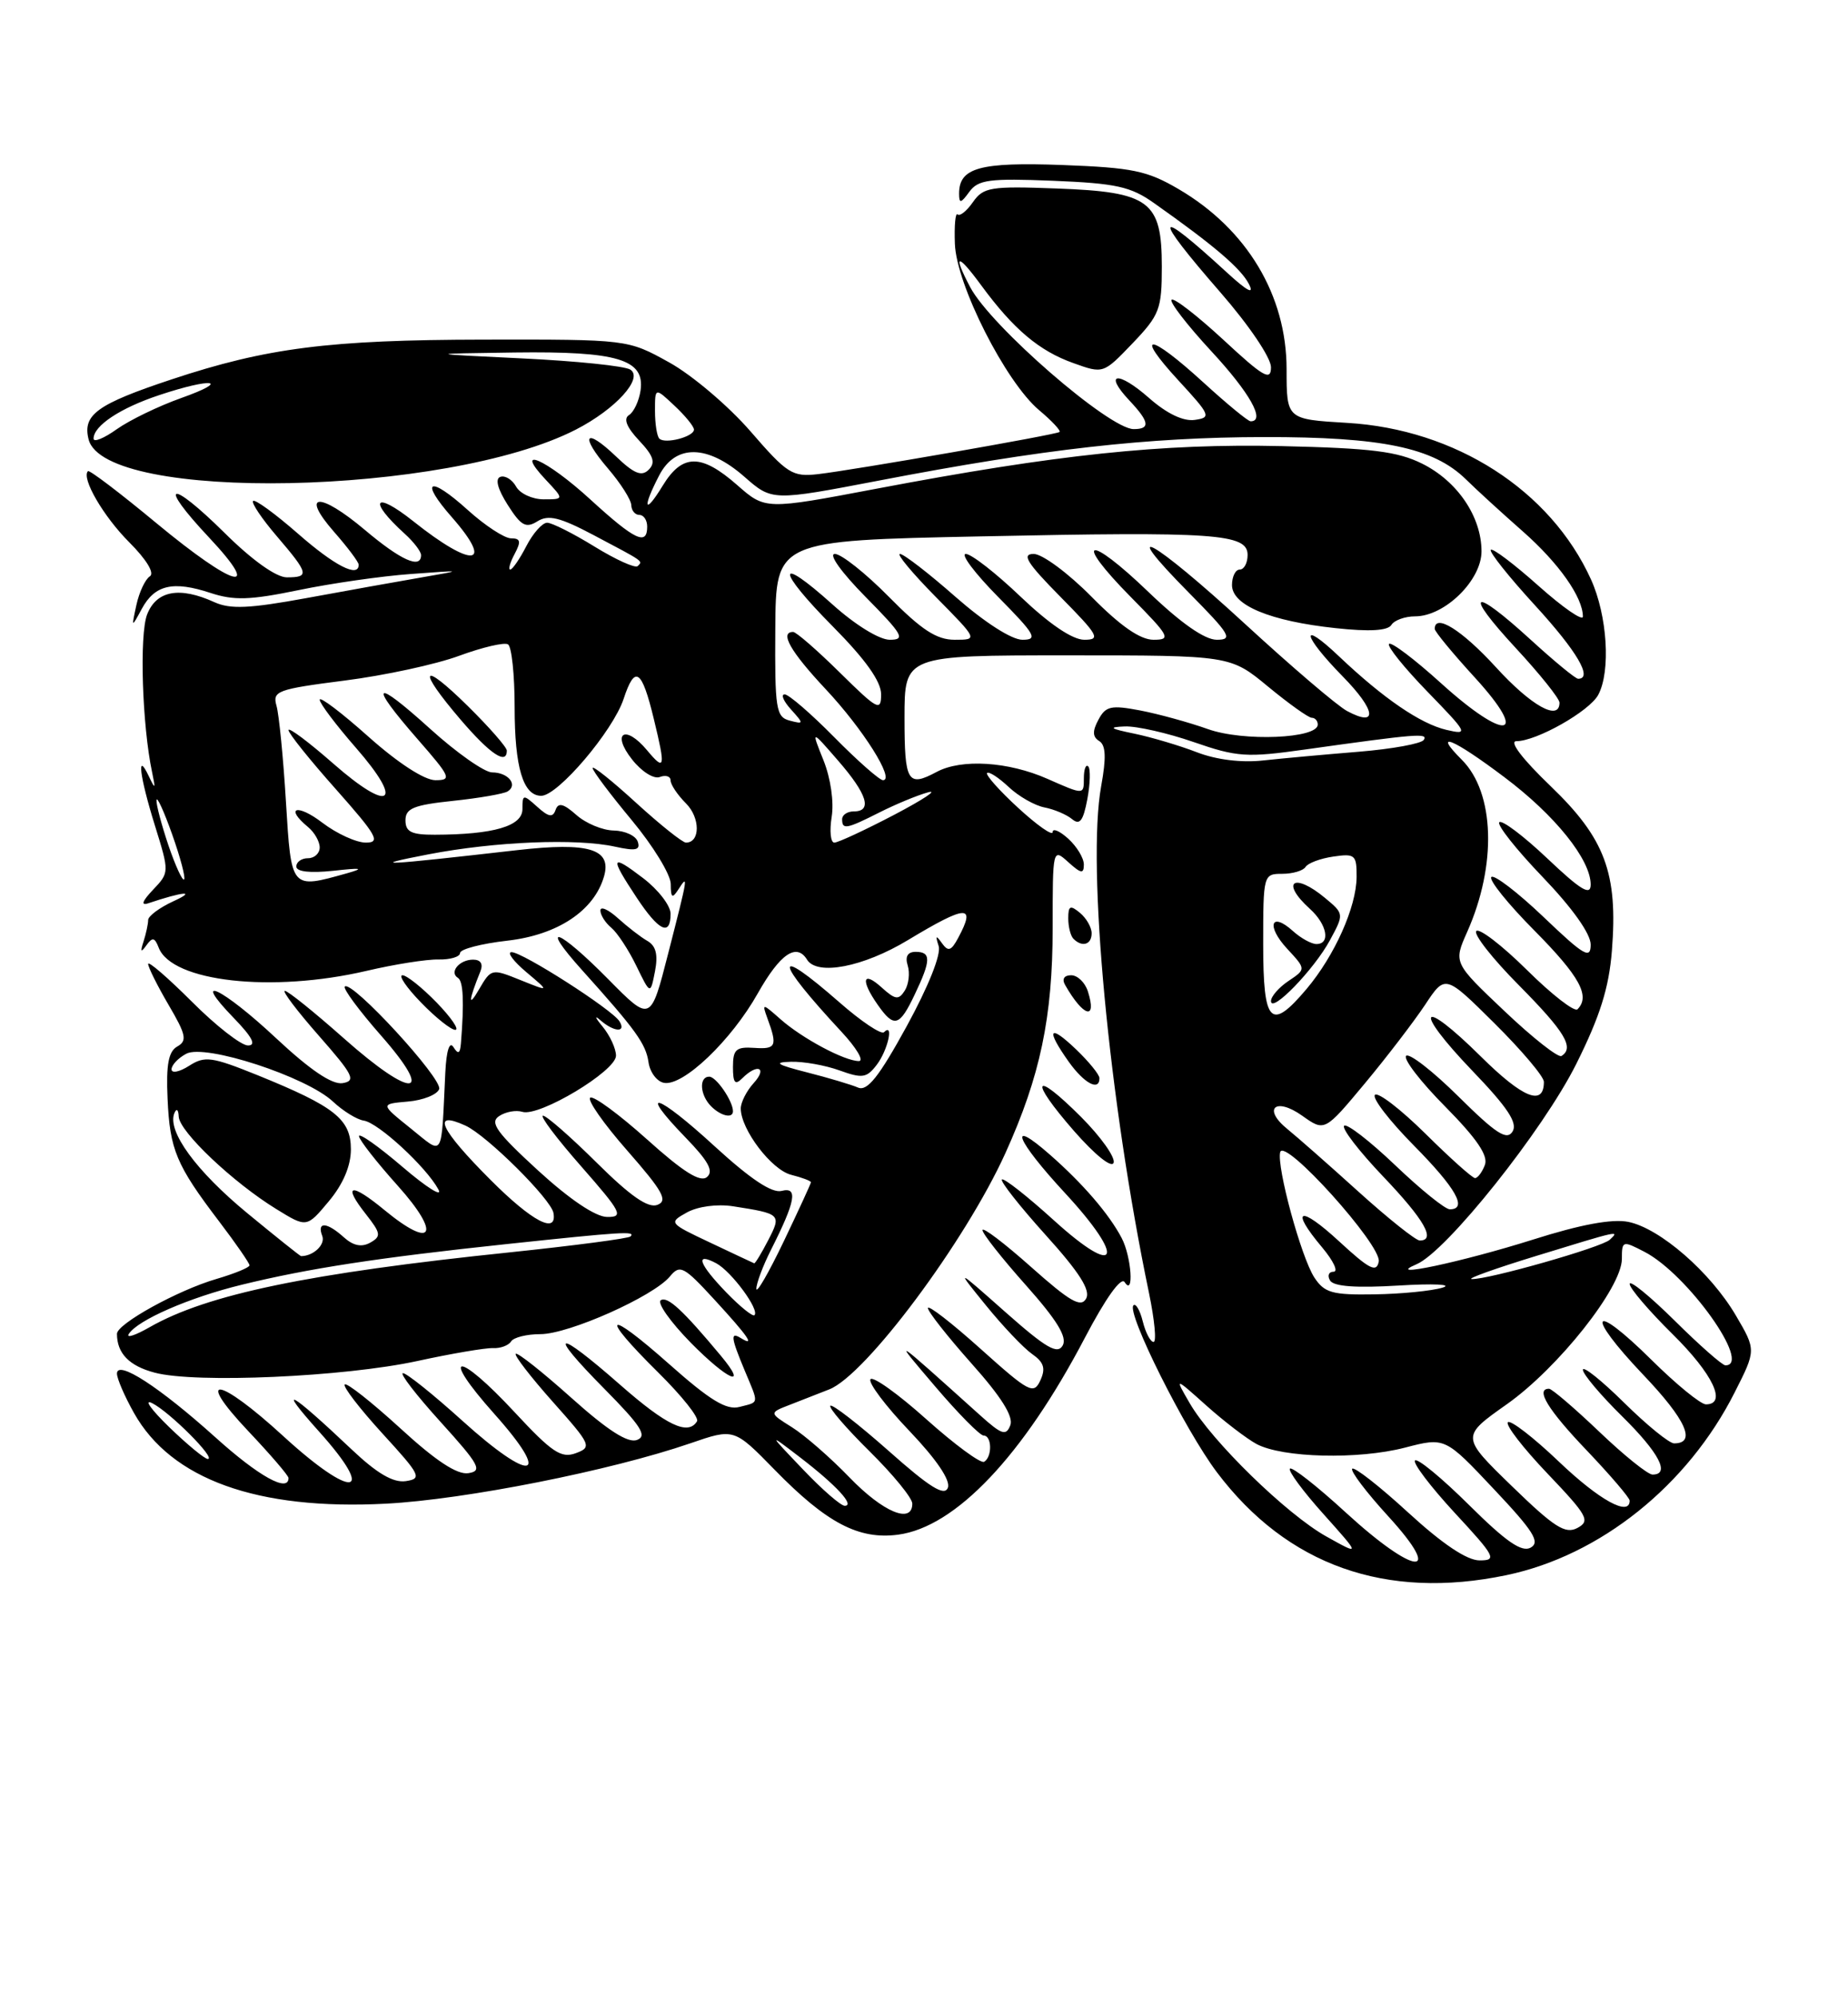 <?xml version="1.0" encoding="UTF-8" standalone="no"?>
<!DOCTYPE svg PUBLIC "-//W3C//DTD SVG 1.1//EN" "http://www.w3.org/Graphics/SVG/1.1/DTD/svg11.dtd" >
<svg xmlns="http://www.w3.org/2000/svg" xmlns:xlink="http://www.w3.org/1999/xlink" version="1.1" viewBox="0 0 237 256">
 <g >
 <path fill="currentColor"
d=" M 193.20 201.89 C 205.22 199.38 216.43 190.41 222.46 178.48 C 225.22 173.04 225.22 173.04 222.62 168.61 C 219.36 163.06 212.88 157.43 208.82 156.61 C 206.74 156.20 202.72 156.94 196.61 158.88 C 187.51 161.75 177.22 163.94 181.67 162.04 C 185.50 160.42 197.91 144.86 202.15 136.37 C 205.19 130.28 206.34 126.63 206.72 121.87 C 207.51 111.92 205.85 107.47 198.85 100.75 C 195.23 97.28 193.50 95.00 194.47 95.00 C 197.06 95.00 203.84 91.16 204.97 89.06 C 206.59 86.03 206.14 78.90 204.04 74.27 C 198.84 62.83 186.65 55.01 172.75 54.20 C 165.00 53.74 165.00 53.74 165.00 47.32 C 165.00 37.85 159.92 29.38 151.17 24.25 C 147.11 21.87 145.24 21.49 136.25 21.15 C 125.66 20.76 123.00 21.49 123.00 24.81 C 123.00 26.12 123.22 26.09 124.31 24.59 C 125.45 23.03 126.87 22.84 135.06 23.17 C 143.13 23.50 145.01 23.91 148.00 26.03 C 155.66 31.43 159.14 34.40 160.17 36.41 C 160.89 37.81 159.98 37.34 157.37 34.95 C 148.00 26.34 147.66 27.32 156.50 37.46 C 160.17 41.67 163.00 45.85 163.00 47.07 C 163.00 48.88 162.05 48.34 156.89 43.55 C 153.52 40.44 150.54 38.13 150.25 38.42 C 149.96 38.70 152.26 41.68 155.36 45.03 C 160.29 50.35 162.34 54.00 160.39 54.00 C 160.05 54.00 157.32 51.75 154.31 49.00 C 147.37 42.66 145.37 42.50 151.12 48.75 C 155.25 53.23 155.37 53.52 153.22 53.82 C 151.76 54.03 149.64 53.02 147.36 51.01 C 143.37 47.50 141.46 47.73 144.83 51.32 C 147.42 54.07 147.56 55.00 145.39 55.00 C 142.26 55.00 127.06 41.81 124.42 36.80 C 122.14 32.47 122.77 32.39 125.86 36.60 C 129.98 42.20 133.27 44.98 137.66 46.54 C 141.50 47.92 141.50 47.91 145.25 44.00 C 148.71 40.38 149.00 39.63 149.00 34.19 C 149.00 25.75 147.46 24.60 135.52 24.16 C 127.04 23.84 126.12 23.99 124.78 25.90 C 123.98 27.05 123.09 27.76 122.81 27.48 C 122.53 27.20 122.37 28.89 122.46 31.24 C 122.64 36.47 128.96 48.95 133.26 52.57 C 134.91 53.95 136.08 55.21 135.88 55.37 C 135.39 55.73 109.64 60.22 104.93 60.77 C 101.62 61.15 100.97 60.74 96.25 55.29 C 93.44 52.05 88.75 48.07 85.82 46.45 C 80.50 43.50 80.50 43.50 62.00 43.53 C 42.21 43.56 34.20 44.58 22.00 48.63 C 12.45 51.80 10.57 53.16 11.36 56.31 C 13.40 64.44 57.28 63.56 73.86 55.06 C 78.96 52.44 82.56 48.47 80.83 47.37 C 80.10 46.91 73.88 46.27 67.00 45.94 C 54.50 45.34 54.50 45.34 66.00 45.18 C 79.20 45.01 82.72 46.06 82.15 50.04 C 81.95 51.39 81.29 52.81 80.67 53.20 C 79.93 53.66 80.35 54.75 81.96 56.46 C 83.82 58.43 84.10 59.30 83.19 60.21 C 82.29 61.11 81.32 60.72 79.02 58.52 C 75.01 54.68 74.29 55.75 77.98 60.06 C 79.60 61.95 80.94 64.06 80.96 64.75 C 80.98 65.44 81.45 66.00 82.00 66.00 C 82.55 66.00 83.00 66.67 83.00 67.50 C 83.00 69.99 81.42 69.24 75.69 64.00 C 70.06 58.85 65.72 56.95 70.00 61.50 C 72.35 64.00 72.35 64.00 69.72 64.00 C 68.28 64.00 66.69 63.27 66.19 62.37 C 65.69 61.47 64.78 60.91 64.17 61.12 C 63.47 61.36 63.82 62.68 65.11 64.71 C 66.82 67.40 67.44 67.74 68.92 66.82 C 70.33 65.94 71.80 66.30 76.10 68.57 C 82.72 72.07 82.45 71.88 81.78 72.56 C 81.47 72.86 78.98 71.74 76.25 70.06 C 73.52 68.38 70.78 67.00 70.17 67.00 C 69.55 67.00 68.35 68.35 67.50 70.00 C 66.65 71.65 65.72 73.00 65.44 73.00 C 65.16 73.00 65.41 72.10 66.00 71.00 C 66.85 69.40 66.76 69.00 65.54 69.00 C 64.70 69.00 62.19 67.36 59.98 65.36 C 55.05 60.91 53.74 61.50 57.94 66.28 C 63.48 72.59 60.63 72.89 52.99 66.80 C 47.98 62.82 47.13 64.09 51.91 68.42 C 53.06 69.46 54.00 70.69 54.00 71.15 C 54.00 72.98 51.41 71.82 46.79 67.92 C 40.95 63.00 38.45 63.16 42.85 68.18 C 44.58 70.15 46.00 72.04 46.00 72.38 C 46.00 74.10 42.92 72.53 38.19 68.38 C 35.28 65.84 32.70 63.96 32.46 64.21 C 32.21 64.45 33.58 66.49 35.51 68.74 C 39.61 73.53 39.72 74.00 36.78 74.00 C 35.42 74.00 32.33 71.80 28.81 68.31 C 21.74 61.32 20.11 61.76 26.78 68.86 C 33.82 76.36 30.08 75.35 20.03 67.03 C 15.40 63.19 11.46 60.20 11.28 60.39 C 10.40 61.27 13.26 66.19 16.58 69.51 C 18.79 71.72 19.85 73.47 19.22 73.87 C 18.64 74.23 17.86 75.87 17.50 77.51 C 16.85 80.50 16.85 80.50 18.20 78.01 C 19.86 74.95 22.21 74.42 27.00 76.00 C 30.00 76.99 32.08 76.92 38.28 75.64 C 42.47 74.77 48.95 73.84 52.70 73.57 C 59.50 73.07 59.50 73.07 54.00 74.02 C 50.98 74.54 44.35 75.73 39.29 76.66 C 31.97 78.00 29.54 78.11 27.49 77.18 C 23.03 75.15 20.07 75.69 18.87 78.75 C 17.86 81.33 18.23 93.00 19.51 99.00 C 19.97 101.17 19.91 101.23 19.09 99.50 C 17.49 96.12 17.90 99.50 19.87 105.82 C 21.73 111.81 21.73 111.83 19.62 114.05 C 18.25 115.49 18.03 116.10 19.00 115.78 C 23.53 114.26 25.29 114.12 22.25 115.51 C 20.46 116.33 19.00 117.42 19.00 117.92 C 19.00 118.42 18.73 119.66 18.41 120.67 C 17.97 122.01 18.06 122.15 18.77 121.17 C 19.54 120.09 19.84 120.14 20.35 121.46 C 22.03 125.84 34.87 127.27 47.00 124.44 C 50.58 123.60 54.74 122.94 56.25 122.98 C 57.76 123.01 59.00 122.63 59.00 122.15 C 59.00 121.66 61.72 120.95 65.05 120.57 C 71.52 119.84 76.21 116.72 77.47 112.31 C 78.47 108.81 75.50 107.92 66.37 108.96 C 48.86 110.96 46.93 111.05 54.96 109.50 C 63.48 107.86 73.93 107.43 78.88 108.52 C 81.53 109.10 82.16 108.97 81.79 107.88 C 81.54 107.12 80.16 106.48 78.72 106.45 C 77.28 106.43 75.12 105.53 73.91 104.45 C 72.26 102.99 71.59 102.83 71.25 103.81 C 70.90 104.82 70.36 104.73 68.90 103.41 C 67.09 101.78 67.00 101.79 67.00 103.71 C 67.00 105.89 63.30 106.97 55.75 106.99 C 52.76 107.00 52.00 106.62 52.00 105.14 C 52.00 103.61 53.05 103.18 58.09 102.65 C 61.43 102.30 64.59 101.75 65.10 101.44 C 66.47 100.59 65.16 99.00 63.11 99.00 C 62.14 99.00 58.56 96.49 55.17 93.42 C 47.88 86.82 47.16 87.43 53.58 94.77 C 57.80 99.60 57.98 100.00 55.83 100.00 C 54.42 99.99 51.03 97.79 47.25 94.42 C 43.81 91.35 41.00 89.22 41.00 89.69 C 41.00 90.15 43.09 92.92 45.63 95.83 C 51.91 103.01 50.07 104.30 42.74 97.87 C 39.58 95.10 37.00 93.17 37.00 93.58 C 37.00 93.99 39.73 97.40 43.08 101.16 C 48.34 107.09 48.85 108.00 46.92 108.00 C 45.69 108.00 43.18 106.85 41.34 105.45 C 38.11 102.98 36.46 103.48 39.50 106.00 C 40.33 106.68 41.00 107.86 41.00 108.62 C 41.00 109.38 40.33 110.00 39.50 110.00 C 38.67 110.00 38.00 110.48 38.00 111.06 C 38.00 111.73 39.74 111.93 42.75 111.61 C 46.38 111.21 46.79 111.28 44.50 111.93 C 37.27 113.95 37.37 114.06 36.67 102.75 C 36.33 97.11 35.78 91.58 35.46 90.46 C 34.92 88.57 35.54 88.34 44.19 87.23 C 49.31 86.58 55.93 85.15 58.90 84.05 C 61.87 82.96 64.68 82.30 65.15 82.59 C 65.62 82.88 66.00 86.50 66.00 90.62 C 66.00 98.37 67.09 102.00 69.41 102.00 C 71.55 102.00 78.62 93.68 79.98 89.57 C 81.43 85.17 82.31 85.76 83.86 92.19 C 85.38 98.45 85.28 98.91 82.98 96.16 C 80.19 92.81 78.36 93.92 81.05 97.33 C 82.27 98.89 83.85 99.89 84.62 99.59 C 85.38 99.30 86.00 99.50 86.00 100.03 C 86.00 100.56 86.89 101.89 87.98 102.98 C 89.82 104.82 89.82 108.00 87.97 108.00 C 87.53 108.00 84.65 105.70 81.58 102.90 C 78.51 100.09 76.00 98.09 76.00 98.44 C 76.00 98.80 78.25 101.79 81.00 105.10 C 83.75 108.40 86.01 112.09 86.02 113.30 C 86.03 115.09 86.21 115.22 87.00 114.00 C 88.29 112.00 88.27 112.16 85.68 122.26 C 83.44 131.01 83.44 131.01 78.01 125.51 C 71.58 119.00 69.04 118.10 74.62 124.31 C 81.54 132.00 82.83 133.79 83.17 136.15 C 83.35 137.43 84.24 138.62 85.15 138.79 C 87.60 139.26 93.78 133.37 97.19 127.31 C 100.05 122.25 102.15 120.81 103.50 123.00 C 104.79 125.09 110.71 123.95 116.43 120.50 C 123.98 115.95 125.20 115.90 122.89 120.20 C 121.99 121.89 121.60 122.01 120.80 120.89 C 120.03 119.81 119.94 119.89 120.38 121.26 C 120.72 122.31 119.07 126.44 116.28 131.54 C 112.73 138.01 111.23 139.90 110.05 139.40 C 109.20 139.03 106.25 138.15 103.50 137.45 C 99.58 136.45 99.13 136.15 101.43 136.09 C 103.04 136.04 105.85 136.54 107.67 137.20 C 110.61 138.26 111.16 138.17 112.46 136.45 C 113.88 134.57 114.66 131.01 113.37 132.30 C 113.02 132.64 110.44 130.92 107.64 128.46 C 99.07 120.97 99.21 122.88 107.92 132.25 C 109.84 134.31 110.84 136.00 110.15 136.00 C 108.32 136.00 102.87 133.09 100.09 130.63 C 97.77 128.58 97.71 128.57 98.41 130.50 C 99.73 134.08 99.54 134.50 96.75 134.31 C 94.40 134.15 94.00 134.50 94.00 136.76 C 94.00 138.81 94.27 139.13 95.20 138.20 C 97.14 136.26 98.47 136.83 96.65 138.83 C 95.74 139.83 95.00 141.30 95.00 142.08 C 95.01 144.77 98.94 149.95 101.47 150.58 C 102.86 150.93 104.00 151.36 104.00 151.53 C 104.00 151.70 102.42 155.12 100.50 159.14 C 98.57 163.16 97.00 165.88 97.00 165.18 C 97.00 164.49 97.84 162.25 98.87 160.21 C 102.03 153.96 102.37 152.09 100.25 152.64 C 99.01 152.97 96.25 151.13 91.67 146.94 C 84.24 140.12 81.65 139.33 87.91 145.79 C 90.86 148.83 91.56 150.12 90.66 150.87 C 89.80 151.58 87.62 150.21 82.98 146.04 C 79.41 142.84 76.14 140.43 75.70 140.69 C 75.27 140.96 77.40 144.01 80.45 147.48 C 85.01 152.68 85.69 153.90 84.31 154.43 C 83.12 154.89 80.86 153.32 76.54 149.04 C 73.19 145.72 70.08 143.00 69.64 143.00 C 69.19 143.00 71.40 145.93 74.54 149.50 C 79.71 155.39 80.02 156.00 77.87 155.98 C 76.38 155.97 73.08 153.75 69.00 150.02 C 63.68 145.14 62.77 143.88 64.00 143.06 C 64.83 142.50 66.17 142.25 67.00 142.51 C 69.17 143.17 79.00 137.28 79.00 135.31 C 79.00 134.40 78.22 132.72 77.28 131.58 C 76.33 130.44 76.19 130.06 76.98 130.75 C 78.73 132.29 80.36 132.39 79.44 130.90 C 78.51 129.39 66.95 121.99 65.59 122.04 C 64.99 122.06 65.85 123.21 67.50 124.60 C 70.50 127.13 70.50 127.13 66.75 125.62 C 63.06 124.13 62.99 124.14 61.44 126.80 C 60.01 129.27 60.08 128.28 61.61 124.50 C 61.99 123.55 61.65 123.00 60.67 123.00 C 58.91 123.00 57.57 124.62 58.73 125.34 C 59.42 125.76 59.54 128.43 59.11 133.75 C 59.00 135.06 58.76 135.17 58.15 134.21 C 57.65 133.41 57.25 134.65 57.11 137.46 C 56.56 148.78 56.99 148.09 52.63 144.60 C 48.77 141.50 48.77 141.50 52.30 141.19 C 54.24 141.03 56.05 140.31 56.32 139.60 C 56.82 138.31 45.09 125.57 44.22 126.45 C 43.96 126.70 46.05 129.52 48.85 132.71 C 55.90 140.72 52.96 140.95 44.09 133.08 C 40.32 129.74 36.92 127.00 36.53 127.00 C 36.15 127.00 38.11 129.59 40.89 132.75 C 45.31 137.78 45.70 138.54 43.93 138.83 C 42.58 139.04 39.78 137.15 35.42 133.08 C 28.52 126.62 24.29 124.61 30.00 130.50 C 32.36 132.94 32.91 134.00 31.80 134.00 C 30.93 134.00 27.69 131.48 24.61 128.39 C 21.52 125.31 19.00 123.13 19.00 123.55 C 19.00 123.98 20.18 126.34 21.62 128.80 C 23.87 132.63 24.03 133.40 22.74 134.13 C 21.61 134.76 21.29 136.44 21.49 140.81 C 21.78 147.37 22.60 149.33 28.13 156.59 C 30.26 159.39 32.00 161.91 32.00 162.18 C 32.00 162.46 30.09 163.24 27.75 163.93 C 22.81 165.37 15.00 169.68 15.00 170.96 C 15.00 173.46 16.57 175.08 19.85 175.94 C 25.09 177.33 44.13 176.48 53.50 174.45 C 57.90 173.49 62.28 172.75 63.23 172.79 C 64.18 172.84 65.22 172.45 65.54 171.94 C 65.86 171.42 67.55 171.00 69.31 171.00 C 72.95 171.00 83.79 166.17 85.91 163.61 C 87.21 162.04 87.68 162.29 91.66 166.62 C 95.98 171.32 96.91 172.68 95.00 171.50 C 93.64 170.66 93.74 171.44 95.50 175.65 C 97.35 180.08 97.41 179.66 94.83 180.33 C 93.17 180.77 91.06 179.49 85.83 174.85 C 77.67 167.61 76.75 168.35 84.45 175.95 C 87.45 178.92 89.68 181.71 89.39 182.17 C 88.25 184.03 85.49 182.72 79.54 177.50 C 71.25 170.22 70.06 170.48 77.46 177.96 C 82.22 182.77 83.04 184.05 81.70 184.56 C 80.54 185.01 77.95 183.35 73.28 179.17 C 69.57 175.85 66.36 173.31 66.14 173.52 C 65.93 173.73 68.07 176.50 70.90 179.68 C 75.82 185.20 75.94 185.48 73.84 186.26 C 71.97 186.95 70.78 186.15 66.03 181.04 C 58.61 173.04 56.26 173.23 63.42 181.25 C 70.91 189.64 68.23 190.18 59.26 182.07 C 55.56 178.73 52.15 176.00 51.68 176.00 C 51.21 176.00 53.38 178.81 56.50 182.25 C 61.49 187.76 61.92 188.54 60.06 188.82 C 58.62 189.04 55.87 187.23 51.33 183.06 C 47.67 179.72 44.47 177.19 44.21 177.45 C 43.95 177.72 46.12 180.53 49.03 183.72 C 53.95 189.09 54.16 189.52 52.04 189.84 C 50.43 190.07 48.37 188.87 45.12 185.80 C 37.15 178.26 35.33 177.26 40.93 183.50 C 48.42 191.84 45.25 192.24 36.34 184.08 C 28.02 176.45 24.82 176.00 31.85 183.44 C 34.68 186.43 37.00 189.13 37.00 189.44 C 37.00 191.35 33.18 189.23 27.65 184.25 C 20.45 177.77 15.00 174.24 15.00 176.06 C 15.00 176.70 15.98 178.97 17.18 181.10 C 21.96 189.62 33.01 193.59 49.50 192.73 C 59.66 192.20 78.36 188.49 88.54 184.99 C 94.14 183.06 94.14 183.06 99.35 188.39 C 106.01 195.21 110.14 197.38 115.20 196.70 C 122.56 195.71 131.21 186.59 139.13 171.47 C 141.78 166.42 143.77 163.62 144.23 164.33 C 145.46 166.27 145.11 161.08 143.85 158.68 C 142.23 155.60 138.89 151.72 134.65 148.00 C 129.12 143.14 130.28 146.11 136.58 152.91 C 144.44 161.40 143.46 163.93 135.21 156.46 C 131.75 153.32 128.72 150.94 128.49 151.18 C 128.26 151.41 130.78 154.61 134.09 158.28 C 138.44 163.09 139.89 165.38 139.29 166.45 C 138.62 167.64 137.21 166.82 132.23 162.39 C 128.80 159.34 126.00 157.21 126.00 157.67 C 126.01 158.13 128.51 161.30 131.57 164.73 C 135.55 169.20 136.89 171.38 136.29 172.45 C 135.62 173.64 134.16 172.79 128.99 168.22 C 122.53 162.50 122.53 162.50 126.44 167.31 C 128.59 169.96 131.25 172.76 132.34 173.53 C 133.88 174.60 134.13 175.39 133.42 176.93 C 132.57 178.78 131.98 178.47 125.75 172.88 C 122.04 169.55 119.00 167.20 119.00 167.66 C 119.01 168.12 121.53 171.32 124.60 174.77 C 128.40 179.02 130.00 181.57 129.57 182.68 C 129.03 184.08 128.47 183.89 125.72 181.42 C 114.19 171.06 114.37 171.18 119.97 177.75 C 122.90 181.19 125.68 184.00 126.15 184.00 C 127.21 184.00 127.27 186.71 126.22 187.36 C 125.79 187.63 122.45 185.17 118.79 181.90 C 115.14 178.63 111.91 176.33 111.63 176.79 C 111.35 177.25 113.59 180.23 116.63 183.41 C 120.11 187.06 121.93 189.75 121.56 190.69 C 121.13 191.82 119.24 190.65 113.96 185.96 C 110.09 182.54 106.73 179.93 106.49 180.18 C 106.25 180.42 108.51 183.05 111.52 186.02 C 114.54 189.00 117.00 192.01 117.00 192.72 C 117.00 195.39 113.26 193.83 108.96 189.38 C 106.51 186.84 103.18 183.94 101.56 182.93 C 98.62 181.09 98.62 181.09 101.31 180.05 C 102.79 179.47 105.06 178.59 106.35 178.08 C 111.03 176.25 123.80 159.13 128.94 147.80 C 133.41 137.93 135.00 130.37 135.00 118.95 C 135.00 108.75 135.01 108.70 137.00 110.50 C 138.64 111.98 139.00 112.04 139.00 110.81 C 139.00 109.98 138.10 108.50 137.00 107.50 C 135.90 106.50 135.00 106.12 135.00 106.65 C 135.00 107.18 133.02 105.79 130.59 103.56 C 128.16 101.33 126.37 99.31 126.59 99.08 C 126.82 98.85 128.06 99.65 129.35 100.86 C 130.63 102.07 132.70 103.25 133.95 103.49 C 135.19 103.73 136.78 104.40 137.49 104.99 C 138.48 105.81 138.92 105.22 139.45 102.42 C 139.82 100.43 139.87 98.54 139.56 98.23 C 139.25 97.92 139.00 98.62 139.00 99.78 C 139.00 101.89 139.00 101.89 134.34 99.83 C 129.32 97.61 123.31 97.23 120.12 98.94 C 116.40 100.93 116.00 100.26 116.00 92.00 C 116.00 84.00 116.00 84.00 136.89 84.00 C 157.78 84.00 157.78 84.00 162.62 88.00 C 165.29 90.20 167.81 92.00 168.23 92.00 C 168.65 92.00 169.00 92.39 169.00 92.87 C 169.00 94.67 159.44 95.07 154.91 93.45 C 152.49 92.59 148.57 91.51 146.22 91.06 C 142.49 90.35 141.80 90.50 140.87 92.25 C 140.08 93.71 140.11 94.45 140.97 94.98 C 141.82 95.51 141.89 97.10 141.22 100.77 C 139.37 110.98 142.20 141.02 147.36 165.75 C 148.07 169.19 148.34 172.00 147.94 172.00 C 147.54 172.00 146.92 170.82 146.56 169.38 C 146.20 167.94 145.66 167.01 145.36 167.31 C 144.44 168.23 151.94 183.23 156.06 188.70 C 165.06 200.63 177.73 205.13 193.20 201.89 Z  M 92.44 173.76 C 87.57 167.92 85.62 166.12 84.75 166.65 C 84.23 166.97 85.96 169.42 88.59 172.10 C 93.34 176.92 96.05 178.09 92.44 173.76 Z  M 138.66 143.18 C 132.52 137.04 131.88 138.25 137.73 144.95 C 140.44 148.04 142.58 149.76 142.82 149.03 C 143.05 148.34 141.18 145.71 138.66 143.18 Z  M 94.00 142.43 C 94.00 141.13 91.86 138.00 90.96 138.00 C 89.61 138.00 89.76 140.36 91.20 141.80 C 92.45 143.05 94.00 143.40 94.00 142.43 Z  M 141.00 138.19 C 141.00 137.74 139.65 136.08 138.00 134.50 C 134.52 131.17 134.09 131.91 137.07 136.10 C 139.05 138.87 141.00 139.91 141.00 138.19 Z  M 56.00 128.50 C 54.13 126.58 52.16 125.00 51.61 125.00 C 51.06 125.00 52.13 126.58 54.00 128.50 C 55.87 130.43 57.84 132.00 58.39 132.00 C 58.94 132.00 57.87 130.43 56.00 128.50 Z  M 117.31 127.47 C 119.41 123.08 119.43 122.00 117.43 122.00 C 116.40 122.00 116.05 122.60 116.41 123.75 C 116.71 124.71 116.54 126.16 116.04 126.96 C 115.25 128.21 114.82 128.15 113.06 126.56 C 110.63 124.36 110.34 125.62 112.56 128.78 C 114.66 131.78 115.35 131.60 117.31 127.47 Z  M 139.52 127.08 C 139.16 125.93 138.19 125.00 137.37 125.00 C 136.47 125.00 136.16 125.49 136.60 126.25 C 138.94 130.35 140.72 130.85 139.52 127.08 Z  M 83.04 120.61 C 82.19 120.13 80.49 118.81 79.25 117.69 C 78.01 116.57 77.00 116.12 77.00 116.70 C 77.00 117.28 77.63 118.28 78.41 118.92 C 79.18 119.57 80.62 121.76 81.61 123.80 C 83.41 127.50 83.41 127.50 84.00 124.50 C 84.41 122.38 84.13 121.24 83.04 120.61 Z  M 140.00 119.62 C 140.00 118.86 139.32 117.68 138.50 117.00 C 137.25 115.97 137.00 116.09 137.00 117.71 C 137.00 118.79 137.30 119.97 137.67 120.33 C 138.78 121.45 140.00 121.08 140.00 119.62 Z  M 86.00 117.12 C 86.00 116.08 84.42 114.04 82.50 112.57 C 78.31 109.37 78.16 109.78 81.63 115.02 C 84.49 119.35 86.00 120.07 86.00 117.12 Z  M 65.00 96.21 C 65.00 95.78 62.75 93.21 60.00 90.50 C 53.98 84.57 53.42 85.64 59.08 92.25 C 62.87 96.67 65.00 98.09 65.00 96.21 Z  M 172.60 193.87 C 168.93 190.50 165.70 187.97 165.43 188.24 C 165.16 188.50 167.09 191.12 169.72 194.05 C 174.50 199.39 174.50 199.39 170.11 196.94 C 165.04 194.12 155.39 184.72 152.57 179.84 C 150.63 176.50 150.63 176.50 154.73 180.17 C 156.98 182.18 159.87 184.39 161.14 185.08 C 164.48 186.86 174.17 187.10 180.17 185.55 C 185.32 184.21 185.32 184.21 191.58 190.86 C 196.66 196.24 197.56 197.66 196.31 198.36 C 195.17 199.00 193.17 197.63 188.42 192.92 C 184.92 189.45 181.79 186.87 181.47 187.19 C 181.16 187.51 183.44 190.52 186.55 193.89 C 191.77 199.52 192.02 200.00 189.75 200.00 C 188.13 200.00 185.01 197.91 180.60 193.87 C 176.93 190.50 173.69 187.97 173.42 188.25 C 173.14 188.52 175.23 191.28 178.06 194.37 C 185.34 202.34 181.46 201.99 172.60 193.87 Z  M 193.90 190.49 C 187.36 184.14 187.36 184.14 193.24 179.99 C 199.83 175.34 208.00 165.04 208.00 161.36 C 208.00 159.02 208.09 158.99 210.90 160.45 C 216.40 163.29 224.75 175.00 221.28 175.00 C 220.88 175.00 217.96 172.43 214.78 169.28 C 211.60 166.14 209.00 164.01 209.00 164.57 C 209.00 165.12 211.47 168.01 214.50 171.00 C 219.68 176.11 221.53 180.00 218.78 180.00 C 218.11 180.00 214.97 177.44 211.81 174.31 C 204.08 166.66 203.18 168.26 210.74 176.21 C 216.24 181.98 217.59 185.00 214.70 185.00 C 214.07 185.00 211.19 182.65 208.28 179.78 C 205.38 176.92 203.00 175.02 203.00 175.57 C 203.00 176.12 205.25 178.79 208.00 181.50 C 212.78 186.21 214.24 189.00 211.93 189.00 C 211.33 189.00 208.26 186.53 205.09 183.50 C 201.91 180.47 199.02 178.00 198.66 178.00 C 196.87 178.00 198.51 180.69 203.50 185.91 C 206.53 189.09 209.00 191.98 209.00 192.34 C 209.00 194.43 205.10 192.28 199.92 187.34 C 196.66 184.23 193.71 181.96 193.38 182.29 C 193.04 182.63 195.33 185.59 198.46 188.87 C 203.61 194.27 203.98 194.94 202.30 195.84 C 200.75 196.67 199.34 195.77 193.90 190.49 Z  M 102.96 188.32 C 98.50 183.65 98.50 183.65 102.60 186.79 C 107.23 190.34 109.69 193.00 108.33 193.00 C 107.83 193.00 105.41 190.90 102.96 188.32 Z  M 21.71 182.93 C 19.40 180.69 18.40 179.30 19.50 179.84 C 21.73 180.94 27.78 187.00 26.65 187.00 C 26.25 187.00 24.03 185.17 21.71 182.93 Z  M 16.51 170.99 C 17.60 169.22 24.26 166.31 31.00 164.67 C 39.54 162.58 48.44 161.21 64.95 159.46 C 79.84 157.88 81.56 157.77 80.86 158.48 C 80.59 158.74 73.66 159.65 65.44 160.51 C 39.57 163.19 26.58 165.89 19.19 170.11 C 17.37 171.15 16.16 171.55 16.51 170.99 Z  M 93.18 165.69 C 89.62 162.01 89.06 160.43 91.86 161.92 C 93.81 162.97 97.44 167.89 96.76 168.57 C 96.54 168.79 94.93 167.49 93.18 165.69 Z  M 168.56 163.74 C 166.87 161.15 163.71 149.56 164.18 147.68 C 164.68 145.71 177.22 159.63 176.82 161.70 C 176.54 163.16 175.62 162.69 171.74 159.11 C 166.64 154.41 165.36 154.90 169.59 159.92 C 171.01 161.62 171.66 163.00 171.03 163.00 C 170.40 163.00 170.20 163.51 170.58 164.13 C 171.05 164.90 173.94 165.10 179.39 164.77 C 183.85 164.50 186.38 164.62 185.00 165.04 C 183.62 165.46 179.70 165.85 176.27 165.90 C 170.85 165.99 169.86 165.71 168.56 163.74 Z  M 197.00 160.98 C 207.78 157.67 207.74 157.68 206.45 158.90 C 205.43 159.87 190.78 164.04 188.74 163.94 C 188.06 163.91 191.78 162.58 197.00 160.98 Z  M 91.10 159.28 C 85.76 156.76 85.73 156.72 88.10 155.40 C 89.50 154.63 91.96 154.30 94.00 154.61 C 100.16 155.57 100.24 155.64 98.51 158.98 C 97.65 160.64 96.85 161.96 96.72 161.92 C 96.60 161.87 94.07 160.69 91.10 159.28 Z  M 31.72 155.50 C 25.13 150.07 21.42 144.98 22.36 142.68 C 22.64 142.01 22.88 142.20 22.92 143.12 C 23.01 145.05 29.89 151.56 35.42 154.96 C 39.33 157.37 39.33 157.37 42.17 153.97 C 44.01 151.77 45.00 149.43 45.00 147.31 C 45.00 143.46 42.96 141.84 33.08 137.83 C 27.16 135.44 26.27 135.31 24.25 136.61 C 23.01 137.40 22.00 137.60 22.00 137.06 C 22.00 136.51 22.85 135.61 23.89 135.06 C 26.31 133.76 39.32 138.01 42.71 141.20 C 43.99 142.40 45.77 143.50 46.65 143.63 C 48.51 143.90 54.66 149.57 56.22 152.45 C 56.81 153.52 54.74 152.23 51.64 149.58 C 48.54 146.93 46.02 145.15 46.04 145.63 C 46.07 146.11 48.31 148.97 51.03 152.00 C 56.63 158.25 55.53 160.23 49.31 155.10 C 44.97 151.52 43.88 151.77 46.93 155.63 C 48.86 158.09 48.91 158.47 47.47 159.28 C 46.37 159.89 45.30 159.67 44.10 158.59 C 41.92 156.62 40.61 156.54 41.33 158.42 C 41.75 159.52 40.20 161.00 38.61 161.00 C 38.49 161.00 35.39 158.52 31.72 155.50 Z  M 174.23 152.75 C 170.43 149.31 166.32 145.70 165.11 144.72 C 161.87 142.10 163.57 140.56 167.01 143.01 C 169.88 145.05 169.88 145.05 175.04 138.86 C 177.88 135.45 181.35 130.91 182.77 128.78 C 185.34 124.89 185.34 124.89 191.67 131.17 C 195.15 134.62 198.00 137.99 198.00 138.66 C 198.00 141.84 195.32 140.76 189.93 135.43 C 182.07 127.65 181.12 129.21 188.82 137.24 C 193.35 141.95 194.66 143.93 193.98 145.03 C 193.25 146.21 191.87 145.32 187.06 140.56 C 183.76 137.29 180.73 134.94 180.33 135.33 C 179.94 135.73 182.19 138.66 185.35 141.84 C 189.40 145.94 190.89 148.13 190.43 149.32 C 190.08 150.24 189.51 151.00 189.17 151.00 C 188.83 151.00 185.97 148.44 182.81 145.31 C 179.64 142.18 176.73 139.94 176.33 140.33 C 175.94 140.73 178.18 143.64 181.31 146.81 C 186.74 152.30 188.26 155.00 185.93 155.00 C 185.33 155.00 182.18 152.45 178.92 149.34 C 175.66 146.23 172.71 143.96 172.38 144.29 C 172.04 144.63 174.29 147.55 177.38 150.79 C 182.67 156.33 184.19 159.00 182.08 159.00 C 181.57 159.00 178.04 156.19 174.23 152.75 Z  M 62.94 151.26 C 56.42 144.74 55.26 142.25 59.69 144.27 C 62.43 145.52 70.66 153.69 70.98 155.47 C 71.47 158.26 68.25 156.57 62.94 151.26 Z  M 192.95 129.60 C 186.40 123.40 186.40 123.40 188.16 119.45 C 191.98 110.87 191.70 101.61 187.48 97.39 C 183.63 93.54 186.32 94.63 192.94 99.62 C 199.43 104.49 204.00 110.18 204.00 113.38 C 204.00 114.86 202.75 114.11 198.44 110.03 C 195.39 107.14 192.61 105.05 192.28 105.39 C 191.95 105.72 194.45 108.88 197.84 112.41 C 201.64 116.37 204.00 119.68 204.00 121.07 C 204.00 122.99 203.16 122.51 197.95 117.53 C 194.62 114.36 191.61 112.06 191.26 112.41 C 190.90 112.76 193.40 115.87 196.81 119.30 C 202.60 125.15 203.98 127.68 202.31 129.36 C 201.92 129.74 199.01 127.48 195.83 124.33 C 192.65 121.19 189.73 118.94 189.33 119.33 C 188.94 119.73 191.40 122.87 194.81 126.30 C 200.70 132.25 201.94 134.30 200.25 135.35 C 199.84 135.60 196.55 133.02 192.95 129.60 Z  M 162.00 121.00 C 162.00 112.12 162.03 112.00 164.44 112.00 C 165.78 112.00 167.13 111.60 167.43 111.12 C 167.73 110.63 169.33 110.03 170.99 109.79 C 173.78 109.38 174.00 109.57 173.98 112.42 C 173.95 116.26 171.16 122.49 167.57 126.75 C 162.95 132.22 162.00 131.24 162.00 121.00 Z  M 170.57 120.49 C 172.38 117.15 172.37 117.12 169.94 115.10 C 165.92 111.75 164.15 113.02 168.00 116.50 C 170.20 118.49 170.66 121.00 168.83 121.00 C 168.18 121.00 166.83 120.25 165.82 119.34 C 162.98 116.77 162.36 118.68 165.08 121.61 C 167.50 124.22 167.50 124.22 165.25 125.73 C 164.01 126.56 163.00 127.72 163.00 128.31 C 163.00 129.97 168.56 124.23 170.57 120.49 Z  M 21.61 108.38 C 20.73 105.77 20.03 103.16 20.07 102.57 C 20.11 101.98 21.01 103.94 22.07 106.92 C 23.13 109.90 23.82 112.51 23.61 112.72 C 23.40 112.94 22.50 110.98 21.61 108.38 Z  M 106.66 104.70 C 106.97 102.79 106.53 99.75 105.61 97.45 C 104.02 93.50 104.02 93.50 107.49 97.50 C 111.22 101.79 111.91 104.00 109.50 104.00 C 108.67 104.00 108.00 104.45 108.00 105.00 C 108.00 106.37 108.53 106.28 112.79 104.13 C 114.83 103.10 117.62 101.94 119.00 101.56 C 120.38 101.17 118.44 102.46 114.69 104.43 C 110.94 106.39 107.48 108.00 107.00 108.00 C 106.52 108.00 106.37 106.52 106.66 104.70 Z  M 107.00 94.50 C 104.01 91.47 101.15 89.00 100.63 89.00 C 100.11 89.00 100.48 89.87 101.44 90.93 C 103.11 92.78 103.10 92.84 101.27 92.36 C 99.52 91.90 99.36 90.88 99.43 80.58 C 99.50 69.29 99.50 69.29 125.78 68.75 C 155.91 68.12 160.00 68.40 160.00 71.13 C 160.00 72.16 159.55 73.00 159.00 73.00 C 158.45 73.00 158.00 73.89 158.00 74.99 C 158.00 77.58 162.88 79.61 171.29 80.51 C 175.63 80.98 177.98 80.84 178.44 80.10 C 178.81 79.50 180.18 79.00 181.48 79.00 C 185.28 79.00 190.00 74.38 190.00 70.66 C 189.99 66.22 186.91 61.67 182.37 59.42 C 179.23 57.86 175.85 57.44 164.40 57.18 C 149.00 56.83 135.60 58.24 112.35 62.65 C 98.15 65.34 98.15 65.34 94.54 62.17 C 89.92 58.12 87.50 58.14 84.99 62.25 C 82.65 66.08 82.33 65.19 84.53 60.95 C 86.62 56.90 90.74 56.96 95.47 61.11 C 99.02 64.22 99.02 64.22 112.76 61.59 C 133.80 57.55 147.20 56.04 162.09 56.02 C 177.23 56.00 183.81 57.37 187.96 61.40 C 189.35 62.77 192.67 65.80 195.33 68.14 C 199.92 72.19 203.00 76.56 203.00 79.03 C 203.00 79.65 200.44 77.88 197.32 75.10 C 194.19 72.31 191.44 70.23 191.19 70.47 C 190.95 70.72 193.50 73.93 196.87 77.60 C 202.26 83.48 204.32 87.00 202.39 87.00 C 202.05 87.00 199.32 84.75 196.31 82.00 C 188.75 75.09 187.60 75.73 194.39 83.06 C 197.48 86.39 200.00 89.54 200.00 90.06 C 200.00 92.50 196.38 90.49 191.83 85.50 C 187.48 80.75 184.00 78.57 184.00 80.61 C 184.00 80.95 186.32 83.76 189.16 86.86 C 196.25 94.62 193.17 95.13 184.82 87.58 C 181.43 84.51 178.43 82.24 178.14 82.53 C 177.85 82.81 180.07 85.57 183.06 88.65 C 188.26 94.00 188.37 94.22 185.50 93.55 C 182.17 92.77 177.43 89.53 171.75 84.15 C 166.63 79.29 166.99 81.39 172.19 86.69 C 176.48 91.06 176.76 93.28 172.75 91.13 C 171.51 90.47 165.62 85.44 159.66 79.96 C 147.81 69.07 143.01 66.41 152.50 76.00 C 157.77 81.33 158.17 82.00 156.05 82.00 C 154.50 82.00 151.46 79.88 147.29 75.88 C 139.47 68.36 137.52 68.92 145.02 76.52 C 150.03 81.59 150.24 82.00 147.93 82.00 C 146.23 82.00 143.70 80.25 140.00 76.50 C 137.01 73.47 133.67 71.00 132.57 71.00 C 130.98 71.00 131.70 72.14 136.00 76.50 C 140.87 81.43 141.19 82.00 139.06 82.00 C 137.54 82.00 134.59 80.00 130.91 76.50 C 127.74 73.47 124.57 71.00 123.86 71.00 C 123.15 71.00 125.01 73.47 128.00 76.50 C 132.79 81.35 133.16 82.00 131.12 82.00 C 129.74 82.00 126.27 79.77 122.54 76.50 C 119.10 73.47 115.89 71.00 115.42 71.00 C 114.95 71.00 117.01 73.47 120.00 76.50 C 125.43 82.00 125.43 82.00 122.43 82.00 C 120.12 82.00 118.18 80.74 114.00 76.50 C 111.01 73.47 107.89 71.00 107.07 71.00 C 106.21 71.00 107.90 73.36 111.00 76.50 C 115.80 81.36 116.16 82.00 114.11 82.00 C 112.77 82.00 109.67 80.09 106.76 77.47 C 99.48 70.93 99.52 72.95 106.81 80.30 C 111.00 84.53 113.00 87.34 113.00 88.99 C 113.00 91.23 112.56 90.99 107.72 86.22 C 104.81 83.35 102.11 81.00 101.72 81.00 C 99.94 81.00 101.37 83.51 105.87 88.31 C 110.68 93.43 114.82 100.00 113.24 100.00 C 112.80 100.00 109.99 97.53 107.00 94.50 Z  M 153.50 96.42 C 151.30 95.57 147.70 94.50 145.50 94.04 C 142.33 93.39 142.07 93.20 144.25 93.11 C 145.76 93.05 149.73 93.95 153.08 95.11 C 158.65 97.04 159.88 97.12 167.34 96.07 C 181.73 94.05 183.16 93.94 182.60 94.83 C 182.31 95.31 178.56 96.00 174.28 96.35 C 170.00 96.70 164.47 97.20 162.00 97.47 C 159.21 97.78 155.98 97.38 153.50 96.42 Z  M 12.00 56.22 C 12.00 54.57 15.42 52.30 20.43 50.64 C 27.24 48.37 29.73 48.71 23.23 51.02 C 20.33 52.05 16.62 53.85 14.98 55.01 C 13.34 56.18 12.00 56.73 12.00 56.22 Z  M 84.56 56.22 C 84.25 55.92 84.00 54.31 84.00 52.66 C 84.00 49.65 84.00 49.65 86.50 52.00 C 87.88 53.29 89.00 54.67 89.00 55.06 C 89.00 55.98 85.29 56.95 84.56 56.22 Z "/>
</g>
</svg>